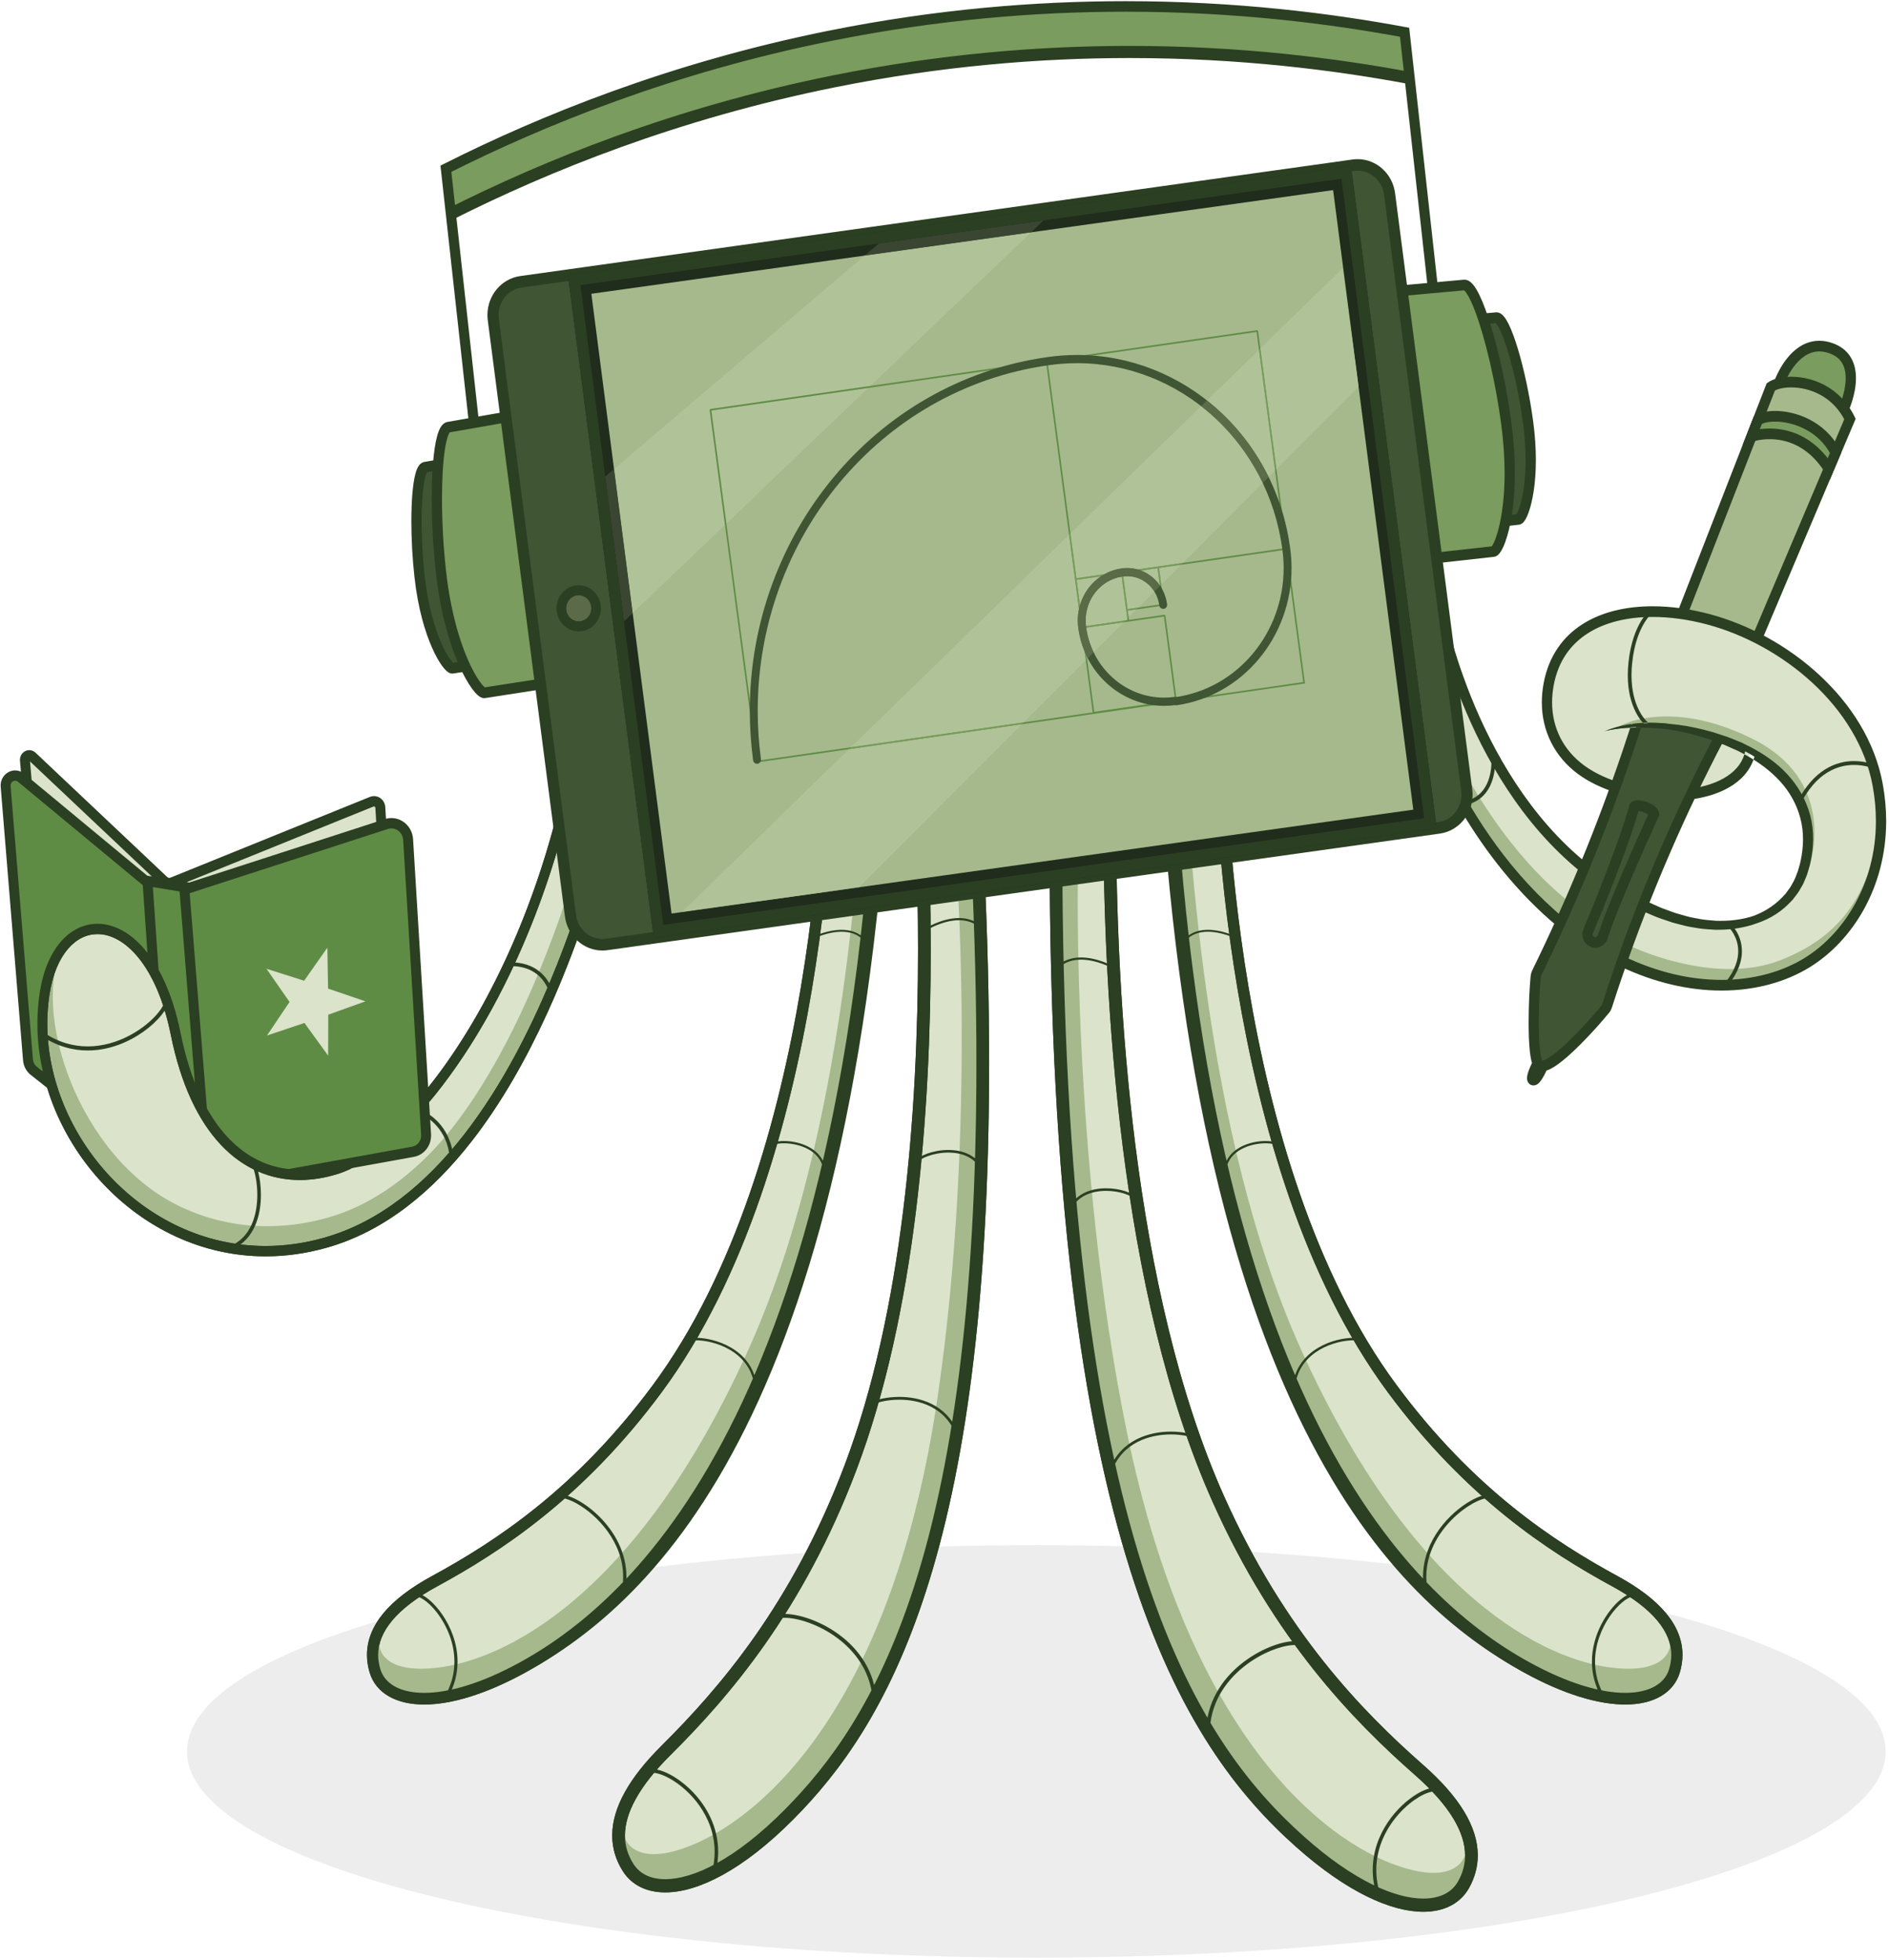 <svg width="319" height="331" viewBox="0 0 319 331" xmlns="http://www.w3.org/2000/svg" xmlns:sketch="http://www.bohemiancoding.com/sketch/ns"><title>Imported Layers</title><desc>Created with Sketch.</desc><g sketch:type="MSLayerGroup" fill="none"><path d="M290.379 124.519c-6.276 12.349-12.327 25.682-17.317 40.289-.569 1.663-1.117 3.32-1.647 4.97-.072.223-.157.439-.301.62-1.479 1.857-9.176 10.673-11.159 9.529-1.314-.757-.982-11.191-.624-14.83.028-.288.077-.576.204-.834.703-1.436 1.399-2.887 2.088-4.352 5.934-12.617 10.771-25.12 14.704-37.346 0 0 7.692-.329 14.053 1.954" fill="#405533" sketch:type="MSShapeGroup"/><path d="M300.411 64.757s2.73-8.04 8.748-5.966c6.005 2.068 2.209 10.236 2.209 10.236" fill="#7A9C5E" sketch:type="MSShapeGroup"/><path d="M301.227 65.057l.004-.009c.046-.135.595-1.641 1.63-3.047.516-.704 1.149-1.38 1.877-1.864.73-.486 1.54-.787 2.487-.789.506.001 1.055.087 1.662.296 1.162.407 1.805 1.007 2.221 1.717.411.711.579 1.586.579 2.509.002 1.164-.271 2.377-.55 3.282-.14.454-.279.831-.383 1.091l-.123.299-.032.073-.009.019 1.56.783c.012-.027.323-.698.636-1.717.312-1.019.631-2.384.632-3.83 0-1.14-.202-2.35-.824-3.434-.618-1.086-1.67-1.994-3.162-2.502-.768-.266-1.508-.388-2.207-.388-1.359-.001-2.546.467-3.514 1.136-1.455 1.009-2.458 2.445-3.123 3.624-.662 1.18-.98 2.114-.993 2.15l1.633.6h-.001" fill="#2B3F22" sketch:type="MSShapeGroup"/><path d="M284.135 103.575l14.903-38.232c2.032-1.501 9.917-1.589 13.369 5.414l-15.672 37.005" fill="#A5B98C" sketch:type="MSShapeGroup"/><path d="M276.101 163.323s-2.499-.151-1.62-2.568c.879-2.417 3.176-8.435 3.176-8.435s-.37 1.192 4.115 2.376c4.486 1.185 10.541 2.661 16.898-.411 6.357-3.072 6.884-10.341 6.559-12.643-.325-2.302 12.19-7.358 12.19-7.358-.001 0 2.363 12.231-6.148 22.872-8.51 10.641-23.153 10.519-35.169 6.168M276.247 122.538l-3.18 9.63s-.262.968-2.379-.096c-2.117-1.065-9.109-4.974-9.43-12.736-.321-7.762 4.043-14.022 13.801-15.766 9.759-1.747 22.624 3.467 27.855 7.999 5.231 4.533 13.807 12.451 14.399 22.372.592 9.921-12.035 9.281-12.035 9.281 0 .001.411-6.557-4.716-12.573-4.705-5.522-17.869-9.501-24.316-8.111M244.272 109.819l.052 15.533s-.663 6.513.677 7.803c1.339 1.29 5.628 8.611 8.28 11.849 2.652 3.238 8.826 11.748 10.484 10.253 1.656-1.496 3.985-8.48 3.14-9.198-.843-.717-12.458-11.581-16.843-22.491l-6.289-17.998.499 4.249" fill="#DBE3CB" sketch:type="MSShapeGroup"/><path d="M244.321 124.492c0 .001 7.416 17.303 20.726 27.877 0 0-1.307 3.859-2.778 2.689-1.472-1.171-13.942-14.379-18.051-24.678l.106-5.028-.003-.86M273.42 122.663s8.324-4.887 22.391 2.036c14.066 6.923 10.232 20.007 9.799 21.477-.227.769 1.148-6.349-3.179-12.921-3.952-6.001-13.665-11.684-29.01-10.591M274.907 159.575s14.36 7.131 25.902 2.526c10.778-4.3 13.74-11.225 16.193-18.759.942 1.3-4.888 24.576-25.364 22.748-.001 0-20.176-.263-16.731-6.515" fill="#A5B98C" sketch:type="MSShapeGroup"/><path d="M285.627 134.017l4.752-9.497s5.049 1.942 5.2 2.456c.153.515-2.243 5.363-6.386 6.274-4.144.911-3.566.767-3.566.767" fill="#DBE3CB" sketch:type="MSShapeGroup"/><path d="M264.241 155.164c-8.978-7.428-15.251-17.034-19.344-25.349-2.047-4.156-3.55-7.989-4.575-11.054-1.026-3.059-1.577-5.382-1.713-6.408l-1.714.251c.171 1.248.741 3.601 1.792 6.748 3.155 9.414 10.619 25.743 24.476 37.221l1.078-1.41M273.072 132.022c-2.108-.694-4.034-1.635-5.581-2.777-3.485-2.584-5.38-6.305-5.387-10.642 0-.936.089-1.901.275-2.888.767-4.061 2.817-6.871 5.739-8.755 2.922-1.876 6.755-2.777 10.969-2.776 2.924-.001 6.027.432 9.118 1.25 6.359 1.681 12.78 5.17 17.891 9.904 5.115 4.735 8.911 10.698 10.132 17.316.383 2.071.561 4.076.561 6.005.003 10.643-5.433 19.018-11.99 23.086-3.811 2.365-8.663 3.732-14.081 3.732-5.113 0-10.727-1.216-16.44-3.946l-.723 1.637c5.927 2.832 11.787 4.111 17.163 4.111 5.697-.001 10.854-1.434 14.969-3.986 7.076-4.393 12.831-13.335 12.833-24.633 0-2.044-.189-4.164-.592-6.346-1.316-7.106-5.351-13.385-10.681-18.32-5.335-4.936-11.975-8.546-18.615-10.305-3.219-.851-6.457-1.306-9.545-1.306-4.445.001-8.588.938-11.878 3.044-3.291 2.099-5.692 5.42-6.529 9.943-.205 1.097-.306 2.178-.306 3.233-.008 4.903 2.213 9.241 6.118 12.112 1.733 1.278 3.814 2.284 6.061 3.026l.523-1.717h-.001M294.732 126.793c-.359 1.782-1.399 3.165-3.011 4.25-1.606 1.079-3.775 1.807-6.203 2.151l.235 1.784c2.609-.373 5.004-1.15 6.905-2.42 1.899-1.264 3.312-3.078 3.769-5.4l-1.696-.364v-.001M278.088 152.217l.823.369c.535.216 1.328.645 2.322.988l1.647.6c.61.194 1.286.363 1.999.568.714.215 1.496.306 2.308.479.817.134 1.685.201 2.588.273 1.806.067 3.774-.079 5.759-.64 1.977-.562 3.96-1.6 5.563-3.207l.599-.609.523-.688c.379-.439.635-.972.939-1.476.283-.507.489-1.101.712-1.614.169-.6.404-1.216.52-1.809.552-2.366.676-4.973.054-7.401-.608-2.433-1.87-4.671-3.521-6.487-1.647-1.827-3.638-3.247-5.669-4.389l-1.535-.814-1.561-.682c-1.008-.468-2.084-.793-3.084-1.172-2.032-.646-3.995-1.157-5.836-1.464-1.84-.293-3.545-.465-5.061-.475-1.515-.012-2.838.067-3.918.213-2.164.285-3.345.735-3.345.735s1.171-.478 3.335-.812c1.08-.171 2.405-.28 3.928-.302 1.524-.025 3.242.11 5.102.363 1.86.268 3.844.734 5.922 1.345 1.02.36 2.071.65 3.13 1.11l1.597.656 1.579.792c2.093 1.118 4.17 2.525 5.925 4.389 1.755 1.849 3.147 4.182 3.848 6.76.714 2.588.652 5.324.102 7.914-.121.66-.332 1.234-.492 1.853-.252.647-.452 1.249-.756 1.832-.32.564-.596 1.156-1.001 1.652l-.563.772-.644.688c-1.732 1.813-3.888 2.998-6.019 3.656-2.14.658-4.251.859-6.179.831-.959-.053-1.886-.105-2.753-.228-.86-.161-1.694-.244-2.446-.45-.756-.197-1.467-.361-2.117-.551l-1.776-.602c-1.083-.354-1.826-.74-2.383-.952l-.831-.35.666-1.664M277.756 153.049l.844.314c.555.188 1.351.542 2.395.853l1.72.526c.632.165 1.327.302 2.061.471.732.179 1.534.232 2.363.363.834.091 1.715.131 2.628.163 1.829-.01 3.803-.242 5.773-.865 1.963-.628 3.894-1.737 5.439-3.353l.575-.614.497-.688c.362-.44.599-.97.886-1.468.263-.497.456-1.099.653-1.58.155-.599.389-1.233.49-1.808.5-2.309.585-4.865-.054-7.197-.607-2.348-1.837-4.502-3.452-6.256-1.617-1.756-3.546-3.165-5.545-4.287l-1.509-.803-1.536-.681-.74-.331-.78-.293-1.531-.572c-1.992-.648-3.932-1.192-5.748-1.53-1.819-.317-3.504-.538-5.008-.595-1.503-.057-2.821-.017-3.899.096-1.078.12-1.925.247-2.495.375-.57.128-.868.225-.868.225s1.15-.541 3.318-.947c1.081-.204 2.412-.352 3.946-.419 1.535-.071 3.273.012 5.156.243 1.884.235 3.891.668 6.01 1.278l1.555.507.791.26.816.321 1.622.656 1.605.803c2.126 1.139 4.264 2.556 6.048 4.49 1.791 1.912 3.214 4.329 3.916 6.993.697 2.682.595 5.47-.006 8.117-.136.678-.348 1.236-.521 1.855-.133.374-.261.638-.392.961-.137.305-.24.625-.422.905-.339.569-.633 1.163-1.054 1.66l-.589.77-.668.683c-1.791 1.804-3.999 2.918-6.143 3.51-2.155.598-4.26.711-6.165.607-.95-.093-1.862-.173-2.712-.339-.844-.204-1.657-.324-2.391-.567-.736-.232-1.427-.428-2.055-.647l-1.704-.675c-1.032-.387-1.772-.847-2.31-1.088l-.808-.404M241.856 101.835c.008.045 1.244 7.308 4.992 16.609 3.751 9.299 10.013 20.655 20.138 28.83l1.062-1.423c-9.784-7.891-15.927-18.977-19.604-28.103-1.839-4.562-3.062-8.63-3.824-11.552-.382-1.461-.647-2.635-.817-3.441l-.186-.923-.044-.236-.013-.075-1.705.314v-.001M284.938 103.913l14.902-38.231-.802-.339.501.734c.191-.144.581-.326 1.094-.45.513-.126 1.148-.205 1.849-.205 1.478-.002 3.246.347 4.89 1.236 1.647.892 3.176 2.308 4.264 4.51l.771-.411-.792-.362-15.673 37.005 1.585.726 15.838-37.397-.188-.382c-1.252-2.545-3.078-4.247-5.007-5.287-1.931-1.041-3.956-1.438-5.688-1.439-.824 0-1.584.09-2.248.253-.665.166-1.233.395-1.698.735l-.206.152-14.998 38.475 1.605.677v-.001" fill="#2B3F22" sketch:type="MSShapeGroup"/><path d="M309.996 76.448c-3.241-6.354-11.122-6.972-13.154-5.471l-1.06 2.719s7.803-2.712 13.061 5.476l1.153-2.724" fill="#7A9C5E" sketch:type="MSShapeGroup"/><path d="M309.996 76.448l.765-.422c-1.253-2.459-3.157-4.128-5.155-5.165-2.001-1.039-4.096-1.466-5.846-1.468-.699 0-1.343.068-1.917.204-.573.137-1.077.334-1.504.646l-.206.152-1.862 4.775 1.784-.621-.098-.306.096.307.003-.001-.098-.306.096.307c.015-.005 1.151-.386 2.789-.385 1.279 0 2.856.228 4.477 1.021 1.621.795 3.3 2.149 4.803 4.486l.876 1.365 1.959-4.625-.197-.385-.765.422-.792-.362-1.154 2.724.793.362.72-.5c-1.661-2.589-3.606-4.188-5.506-5.115-1.899-.929-3.74-1.192-5.214-1.192-1.954.002-3.276.457-3.336.478l.275.855.802.339 1.06-2.719-.802-.339.502.734c.152-.116.463-.261.883-.358.42-.1.945-.16 1.533-.159 1.477-.002 3.341.375 5.072 1.278 1.734.904 3.334 2.313 4.399 4.397l.764-.422-.792-.362.792.362M275.505 122.279c-3.923 12.191-8.746 24.657-14.661 37.237-.687 1.461-1.382 2.907-2.082 4.339-.203.418-.26.82-.294 1.151-.167 1.698-.324 4.761-.325 7.709.001 1.772.057 3.493.209 4.867.078.689.176 1.288.322 1.795.075.255.16.488.281.71.124.22.284.451.579.627.273.157.57.215.839.215.53-.006 1.001-.186 1.497-.436.859-.443 1.789-1.152 2.767-2 2.921-2.542 6.19-6.33 7.142-7.521.254-.321.371-.651.456-.91.528-1.643 1.075-3.295 1.641-4.952 4.975-14.56 10.861-27.931 17.262-40.16l-1.521-.861c-6.442 12.306-12.365 25.762-17.372 40.418-.571 1.668-1.121 3.331-1.653 4.985-.059.187-.112.29-.147.331-.664.835-2.729 3.239-4.896 5.392-1.083 1.078-2.198 2.097-3.161 2.825-.48.363-.922.653-1.285.837-.359.189-.643.256-.731.25l-.031-.003-.027.122.058-.109-.031-.014-.027.122.058-.109-.176.33.272-.254-.097-.076-.176.33.272-.254-.039.037.043-.031-.004-.005-.039.037.043-.031c-.023-.021-.141-.289-.221-.681-.129-.592-.229-1.47-.29-2.481-.061-1.013-.088-2.165-.088-3.344 0-2.877.157-5.921.316-7.525.022-.245.064-.42.114-.518.705-1.44 1.403-2.895 2.094-4.364 5.951-12.655 10.803-25.195 14.748-37.457l-1.642-.572M275.991 136.226l.707.519-.386-.283.14.488c.014-.006.128-.037.246-.205l-.386-.283.14.488-.01-.034.007.035.003-.001-.01-.034.007.035.107-.007c.282-.007.89.136 1.338.356.226.107.419.232.52.325l.082.088.068-.047-.075.033.007.015.068-.047-.075.033.26-.112-.277.043.018.069.26-.112-.277.043.857-.131-.78-.391c-.002.005-1.656 3.585-3.572 7.974-1.918 4.394-4.091 9.576-5.153 12.86-.062.195-.233.31-.416.312l-.161-.031.003.001c-.182-.07-.288-.247-.29-.431l.036-.177.002-.004c.785-1.878 2.298-5.55 3.837-9.555 1.538-4.008 3.1-8.339 3.991-11.582l-.833-.247.707.519-.707-.519-.833-.247c-.856 3.122-2.406 7.43-3.933 11.408-1.529 3.979-3.037 7.638-3.817 9.506l.002-.004c-.124.293-.183.603-.183.902-.001.914.538 1.773 1.41 2.116l.003.001c.249.097.509.145.766.145.905.002 1.751-.594 2.057-1.54 1.013-3.141 3.182-8.323 5.088-12.689.954-2.185 1.843-4.171 2.494-5.609l.775-1.705.287-.624.114-.249-.038-.272c-.037-.257-.134-.476-.248-.653-.202-.311-.452-.524-.718-.709-.4-.273-.853-.475-1.31-.623-.46-.146-.913-.238-1.351-.24-.195.001-.388.017-.601.082-.207.066-.469.189-.672.484l-.085.125-.04.147.833.247M258.918 179.091c-.006.012-.249.477-.499 1.056-.126.29-.252.608-.355.927-.1.323-.186.626-.191 1.002.003.165.016.359.121.594.097.234.355.495.637.578l.005.002c.11.036.221.05.324.05.354-.005.587-.152.757-.277.294-.232.478-.491.664-.768.27-.415.501-.873.674-1.24.172-.365.282-.635.286-.645l-1.594-.704-.038.089c-.089.21-.332.758-.594 1.214-.128.226-.267.431-.358.534l-.053.057-.012.011.269.384v-.457c-.197.005-.267.075-.267.075l.267.383v-.457.657l.186-.627-.186-.03v.657l.186-.627.005.002-.2.662.603-.301c-.047-.128-.228-.314-.403-.361l-.2.662.603-.301-.37.184h.42l-.05-.184-.37.184h.42s.025-.205.103-.432c.111-.349.298-.785.454-1.122l.2-.415.059-.118.02-.038-1.522-.859M271.272 123.391s4.045-2.019 10.83-1.123l-.238.904s-5.796-.813-10.592.219M278.906 102.765c-.061.037-3.212 2.267-3.909 9.201-.075.73-.108 1.418-.108 2.065-.004 5.479 2.423 7.991 3.025 8.512l.403-.499c-.495-.437-2.798-2.743-2.801-8.013 0-.624.032-1.288.104-1.997.342-3.372 1.268-5.56 2.098-6.904.414-.671.806-1.132 1.09-1.423l.334-.312.088-.07.02-.015.003-.003-.347-.542v-.001M316.769 129.24c-.025-.011-1.527-.715-3.66-.716-1.431-.001-3.148.32-4.87 1.389-1.722 1.068-3.438 2.881-4.88 5.824l.558.297c1.401-2.855 3.033-4.561 4.643-5.56 1.61-1 3.205-1.297 4.548-1.297.999 0 1.856.166 2.46.332.302.083.541.166.702.227l.183.073.057.026.258-.594M291.812 156.456l.014.014c.175.163 1.718 1.718 1.712 4.177-.002 1.427-.506 3.188-2.142 5.234l.482.417c1.71-2.134 2.288-4.058 2.286-5.652-.007-2.94-1.916-4.657-1.942-4.684l-.411.493M251.836 127.655l.005.054c.011.115.032.402.032.802.001.948-.127 2.525-.8 3.915-.678 1.39-1.854 2.599-4.072 2.935l.089.646c2.415-.351 3.81-1.75 4.544-3.288.739-1.536.865-3.202.866-4.207 0-.565-.041-.923-.042-.933l-.622.078" fill="#2B3F22" sketch:type="MSShapeGroup"/><path d="M175.011 260.945c-5.555 0-11.034.077-16.425.226-.704 2.634-1.442 5.137-2.208 7.513-6.306 19.568-14.621 30.724-22.416 38.565-4.277 4.306-8.294 7.373-11.931 9.376-3.638 2-6.898 2.948-9.685 2.951-1.561 0-2.976-.302-4.196-.907-1.218-.601-2.229-1.509-2.958-2.655-1.182-1.844-1.807-3.891-1.805-6.045 0-2.345.723-4.783 2.115-7.299 1.393-2.517 3.457-5.128 6.209-7.863 7.555-7.513 16.527-17.623 24.306-32.56-8.865.606-17.393 1.416-25.472 2.405-7.722 8.923-15.358 14.225-21.672 17.709-6.966 3.844-12.773 5.481-17.231 5.486-2.402-.001-4.423-.478-6.004-1.398-1.58-.913-2.705-2.301-3.207-3.974-.305-1.001-.461-2.008-.461-3.009-.003-1.958.605-3.868 1.772-5.672-20.108 5.994-32.16 13.645-32.16 21.979 0 19.235 64.214 34.828 143.428 34.828 79.213 0 143.428-15.593 143.428-34.828 0-16.187-45.481-29.796-107.103-33.702 9.336 17.281 20.142 28.184 29.01 35.992 3.041 2.678 5.323 5.265 6.866 7.797 1.54 2.531 2.344 5.031 2.344 7.466.002 1.918-.506 3.774-1.468 5.495-.716 1.29-1.782 2.321-3.101 3.002-1.321.685-2.883 1.029-4.633 1.029-2.746-.003-5.961-.839-9.571-2.619-3.611-1.781-7.616-4.512-11.922-8.351-9.531-8.487-19.997-21.351-27.995-46.72-.413-1.312-.822-2.659-1.223-4.039-4.813-.119-9.691-.179-14.632-.179" fill="#EDEDED" sketch:type="MSShapeGroup"/><path d="M5.483 132.929s-.889-.108-1.085-2.361c-.093-1.07-.051-1.937.018-2.551.053-.466.587-.673.922-.358l22.376 21.125 1.372.239 33.866-13.71c.585-.237 1.222.186 1.261.837l.096 1.564s.639 1.543-1.831 2.344c-2.469.801-28.911 9.372-28.911 9.372-.001 0-1.083.727-4.374.579-3.291-.148-4.743-1.363-6.01-2.412l-17.7-14.668M106.247 122.721c-.432 2.839-12.967 76.341-51.317 87.148-27.713 7.81-51.051-18.032-47.402-42.048 2.41-15.866 17.705-15.217 22.139 6.772 4.046 20.06 15.321 26.524 27.149 22.814 13.475-4.226 36.261-34.751 41.759-79.441" fill="#DBE3CB" sketch:type="MSShapeGroup"/><path d="M106.247 122.721c-.432 2.839-12.752 77.209-51.317 87.148-30.567 7.878-57.578-23.465-44.219-50.041-5.674 10.554 2.348 35.722 19.772 43.959 4.097 1.937 12.919 5.182 24.799 1.865 9.999-2.79 17.132-10.34 20.135-13.979 16.86-20.432 26.558-58.499 28.39-73.385" fill="#A5B98C" sketch:type="MSShapeGroup"/><path d="M27.941 168.757c-.08.56-.498 1.379-1.203 2.246-2.115 2.62-6.745 5.716-11.921 5.708-2.407-.001-4.937-.658-7.426-2.335l-.36.579c2.595 1.749 5.263 2.446 7.786 2.445 3.622-.001 6.942-1.423 9.414-3.182 1.238-.88 2.264-1.845 3.014-2.772.749-.929 1.23-1.808 1.351-2.582l-.655-.107v-.001M105.419 122.585c-.205 1.36-3.443 20.414-11.386 40.388-3.969 9.989-9.116 20.21-15.618 28.57-6.505 8.363-14.343 14.847-23.704 17.484-3.371.95-6.67 1.39-9.859 1.39-10.347 0-19.559-4.64-26.197-11.671-6.638-7.03-10.67-16.439-10.667-25.894 0-1.633.12-3.269.368-4.895.523-3.45 1.673-6.027 3.118-7.711 1.452-1.685 3.167-2.496 4.99-2.501 2.217-.001 4.687 1.239 6.942 4.02 2.25 2.775 4.246 7.073 5.441 13.006 1.689 8.368 4.629 14.479 8.422 18.526 3.788 4.047 8.445 5.982 13.355 5.976 2.112 0 4.27-.353 6.435-1.032 3.57-1.125 7.596-3.905 11.777-8.12 6.267-6.325 12.861-15.905 18.421-28.123 5.559-12.217 10.076-27.07 12.15-43.923l-1.663-.222c-2.732 22.219-9.766 40.913-17.772 54.552-4.002 6.819-8.247 12.372-12.303 16.464-4.052 4.094-7.926 6.715-11.094 7.702-2.024.635-4.019.958-5.951.958-4.491-.007-8.647-1.721-12.154-5.451-3.503-3.732-6.34-9.524-7.981-17.665-1.241-6.147-3.32-10.707-5.8-13.772-2.474-3.06-5.387-4.638-8.224-4.64-2.324-.005-4.533 1.082-6.241 3.083-1.713 2.002-2.959 4.898-3.522 8.599-.262 1.718-.388 3.446-.388 5.168.003 9.974 4.23 19.784 11.146 27.116 6.917 7.33 16.556 12.195 27.395 12.195 3.337 0 6.786-.461 10.297-1.451 9.814-2.767 17.924-9.525 24.569-18.071 9.969-12.826 16.702-29.717 21.013-43.681 4.306-13.968 6.175-24.989 6.344-26.102l-1.656-.272M42.418 196.639l.007-.016-.009.015.002.001.007-.016-.009.015c.016-.002.156.167.273.449.375.852.764 2.667.763 4.686 0 1.67-.262 3.487-.977 5.058-.718 1.572-1.872 2.9-3.701 3.654l.225.59c1.981-.814 3.262-2.286 4.027-3.974.767-1.688 1.035-3.591 1.035-5.329 0-1.426-.181-2.74-.427-3.743-.124-.501-.263-.925-.411-1.252-.074-.163-.15-.304-.233-.422-.085-.117-.173-.217-.306-.287l-.266.57v-.001M85.96 163.184l.134-.011.395-.013c.701 0 1.992.11 3.249.759 1.256.652 2.486 1.82 3.133 4.016l.583-.184c-.688-2.359-2.064-3.691-3.445-4.399-1.382-.711-2.76-.824-3.52-.824-.368 0-.592.026-.601.028l.072.629v-.001M71.686 188.474l.035.017c.195.1 1.152.63 2.106 1.746.955 1.116 1.911 2.809 2.128 5.278l.607-.058c-.244-2.788-1.395-4.688-2.485-5.874-1.09-1.188-2.115-1.675-2.139-1.687l-.252.577" fill="#2B3F22" sketch:type="MSShapeGroup"/><path d="M.93 132.481l3.814 46.67c.051.625.355 1.201.836 1.58l2.753 2.179s-.121-.425-.352-1.412c-.232-.988-3.237-14.666 3.456-22.456 0 .001 6.823-5.745 12.945 2.588 0 0 3.999 4.831 5.576 14.309 1.577 9.479 6.636 16.22 11.072 19.481 4.436 3.26 8.487 3.09 10.112 2.973 1.626-.118 2.123-.532 6.105-1.129 2.784-.418 8.947-1.811 12.399-2.609 1.422-.329 2.397-1.685 2.305-3.197l-3.054-50.134c-.102-1.67-1.68-2.799-3.215-2.302l-32.111 10.41c-.001 0-1.748 1.184-4.374.579-2.627-.605-3.607-.887-3.607-.887l-22.233-18.009c-1.036-.839-2.536.007-2.424 1.368" fill="#5F8C45" sketch:type="MSShapeGroup"/><path d="M9.192 182.496l-2.982-2.359c-.371-.294-.607-.738-.646-1.223l-3.774-46.186-.004-.079c.003-.244.089-.423.235-.571.147-.145.355-.233.55-.231.162.002.312.047.475.18l21.127 17.508 7.909 1.29 33.428-10.835c.202-.066.401-.096.594-.096.502-.001.981.204 1.343.55.362.347.599.822.635 1.388l3.035 49.813v-.003l.004.125c.001.919-.637 1.72-1.521 1.88l-20.976 3.799.289 1.718 20.975-3.799c1.691-.308 2.91-1.833 2.911-3.598l-.007-.23v-.003l-3.035-49.813c-.062-1.027-.512-1.93-1.174-2.561-.662-.634-1.54-1.01-2.479-1.011-.362 0-.73.058-1.093.175l-33.055 10.715-7.086-1.157-20.778-17.219c-.455-.379-1.001-.562-1.521-.561-.642.002-1.246.261-1.702.709-.456.444-.762 1.102-.76 1.838l.01.228 3.774 46.185c.079.975.552 1.871 1.302 2.463l2.982 2.359 1.016-1.389h-.001M24.093 149.182l1.019 14.899 1.673-.124-1.019-14.899M30.303 150.255l2.98 37.265 1.671-.144-2.98-37.266M5.37 132.064l-.327-3.76-.001-.005-.101.01h.102l-.001-.01-.101.01h.102-.116l.078.088.038-.088h-.116l.078.088-.061-.068v.092l.061-.024-.061-.068v.092-.111l-.075.086.075.026v-.111l-.075.086 22.291 21.045.012.011c.404.355.909.541 1.42.541.269 0 .539-.051.795-.154l.003-.001 33.69-13.64.083-.016.154.063.071.159.189 3.084 1.673-.11-.188-3.086c-.032-.534-.269-1.01-.614-1.335-.344-.327-.798-.52-1.284-.52-.23 0-.466.045-.692.136l-33.69 13.64.002-.001-.191.037c-.121 0-.241-.044-.337-.129l-.542.666.563-.646-22.281-21.036c-.297-.284-.689-.43-1.052-.426-.412.001-.793.163-1.086.448-.293.281-.494.714-.492 1.184l.008.159v-.005l.327 3.759 1.67-.156-.001-.001M72.605 185.964c11.414-13.677 23.063-37.532 26.801-67.888l-1.663-.222c-3.688 30.01-15.237 53.598-26.404 66.965l1.266 1.144M105.419 122.585c-.205 1.36-3.443 20.414-11.386 40.388-3.969 9.989-9.116 20.21-15.618 28.57-6.505 8.363-14.343 14.847-23.704 17.484-3.371.95-6.67 1.39-9.859 1.39-10.347 0-19.559-4.64-26.197-11.671-6.638-7.03-10.67-16.439-10.667-25.894 0-1.633.12-3.269.368-4.895.523-3.45 1.673-6.027 3.118-7.711 1.452-1.685 3.167-2.496 4.99-2.501 2.217-.001 4.687 1.239 6.942 4.02 2.25 2.775 4.246 7.073 5.441 13.006 1.689 8.368 4.629 14.479 8.422 18.526 3.788 4.047 8.445 5.982 13.355 5.976 2.112 0 4.27-.353 6.435-1.032.682-.214 1.38-.488 2.092-.823l-.69-1.59c-.652.306-1.282.553-1.886.742-2.025.635-4.02.958-5.952.958-4.491-.007-8.647-1.721-12.154-5.451-3.503-3.732-6.34-9.524-7.981-17.665-1.241-6.147-3.32-10.707-5.8-13.772-2.474-3.06-5.387-4.638-8.224-4.64-2.324-.005-4.533 1.082-6.241 3.083-1.713 2.002-2.959 4.898-3.522 8.599-.262 1.718-.388 3.446-.388 5.168.003 9.974 4.23 19.784 11.146 27.116 6.917 7.33 16.556 12.195 27.395 12.195 3.337 0 6.786-.461 10.297-1.451 9.814-2.767 17.924-9.525 24.569-18.071 9.969-12.826 16.702-29.717 21.013-43.681 4.306-13.968 6.175-24.989 6.344-26.102l-1.656-.272" fill="#2B3F22" sketch:type="MSShapeGroup"/><path d="M55.281 160.04l.119 6.911 6.314 2.152-6.282 2.254-.017 6.913-4.002-5.518-6.325 2.119 3.808-5.664-3.892-5.602 6.356 2.017 3.92-5.581" fill="#DBE3CB" sketch:type="MSShapeGroup"/><path d="M237.862 13.137c-22.339-4.154-56.634-7.52-97.03.601-26.717 5.371-48.584 14.253-64.866 22.449l-.664-7.691c16.283-8.196 38.149-17.078 64.865-22.449 40.397-8.12 74.692-4.755 97.032-.601l.663 7.691" fill="#7A9C5E" sketch:type="MSShapeGroup"/><path d="M254.255 87.953l2.162-.241c.77-.086 3.038-6.013 1.635-16.425-1.159-8.694-3.876-17.778-5.374-17.641l-2.195.199" fill="#405533" sketch:type="MSShapeGroup"/><path d="M254.347 88.848l2.162-.241c.233-.028.397-.121.52-.207.228-.169.362-.349.499-.556.232-.362.441-.821.65-1.413.617-1.768 1.186-4.713 1.188-8.751 0-1.931-.132-4.11-.456-6.518-.583-4.366-1.548-8.811-2.569-12.202-.512-1.697-1.033-3.127-1.551-4.183-.262-.53-.517-.966-.811-1.319-.147-.177-.306-.336-.506-.47-.197-.131-.456-.244-.761-.245l-.156.011.123.892-.075-.898-2.195.199.151 1.794 2.222-.202.019-.003-.089-.649v.656l.089-.007-.089-.649v.656-.429l-.133.407.133.022v-.429l-.133.407.054-.171-.093.154.039.016.054-.171-.093.154c.011-.001.176.155.352.442.318.502.714 1.37 1.112 2.472 1.205 3.313 2.492 8.743 3.191 13.991.313 2.329.44 4.424.44 6.27 0 3.134-.365 5.552-.788 7.158-.21.801-.438 1.402-.62 1.761-.09.179-.17.297-.201.332l-.009.009.362.406-.055-.531c-.24.037-.299.126-.307.125l.362.406-.055-.531-2.161.241.184 1.791" fill="#2B3F22" sketch:type="MSShapeGroup"/><path d="M236.978 49.062l10.283-.934c1.979-.18 5.568 11.821 7.1 23.306 1.853 13.755-1.144 21.587-2.161 21.7l-10.311 1.148" fill="#7A9C5E" sketch:type="MSShapeGroup"/><path d="M237.052 49.958l10.283-.934-.01-.122.007.123.004-.001-.011-.122.007.123-.028-.506v.507l.028-.001-.028-.506v.507-.279l-.087.267.087.013v-.279l-.087.267.018-.053-.024.05.006.003.018-.053-.024.05c.019-.002.243.183.482.551.431.642.965 1.78 1.502 3.239 1.625 4.386 3.367 11.691 4.308 18.757.416 3.091.584 5.871.584 8.323.001 4.163-.485 7.382-1.052 9.533-.282 1.074-.587 1.884-.841 2.385-.125.25-.24.423-.302.495l-.032.035.007.008-.006-.009-.001.001.007.008-.006-.009.298.412-.052-.5c-.166.022-.232.08-.246.089l.298.412-.052-.5-10.311 1.148.184 1.791 10.311-1.149c.246-.029.422-.127.56-.224.255-.188.417-.403.586-.658.287-.446.557-1.037.827-1.805.8-2.293 1.551-6.157 1.554-11.461 0-2.537-.174-5.402-.6-8.572-.768-5.752-2.042-11.613-3.384-16.074-.672-2.232-1.359-4.111-2.031-5.481-.339-.687-.669-1.247-1.033-1.685-.183-.219-.377-.41-.609-.566-.231-.153-.52-.277-.856-.278l-.12.005-10.282.934.151 1.795-.001-.001" fill="#2B3F22" sketch:type="MSShapeGroup"/><path d="M78.559 112.515l-2.15.332c-.766.118-4.394-5.026-5.551-15.471-.979-8.718-.543-18.22.94-18.48l2.173-.381" fill="#405533" sketch:type="MSShapeGroup"/><path d="M78.431 111.624l-2.15.332.127.891-.105-.894.077.66.001-.666-.078.005.077.66.001-.666v.486l.227-.437c-.007 0-.06-.044-.227-.048v.486l.227-.437-.018-.012c-.055-.039-.194-.168-.357-.37-.589-.715-1.519-2.305-2.382-4.698-.867-2.397-1.688-5.611-2.134-9.644-.352-3.129-.52-6.368-.519-9.224-.001-2.503.13-4.718.367-6.276.117-.776.265-1.391.407-1.754.068-.18.137-.293.159-.319l.005-.005-.14-.134.097.166.042-.032-.14-.134.097.166-.226-.388.072.446.154-.058-.226-.388.072.446 2.173-.381-.287-1.777-2.173.381c-.398.072-.678.317-.86.55-.32.42-.489.9-.651 1.495-.233.889-.396 2.034-.507 3.392-.111 1.357-.168 2.919-.168 4.604 0 2.929.17 6.228.53 9.432.582 5.251 1.779 9.207 2.955 11.88.59 1.338 1.172 2.352 1.689 3.065.26.358.5.64.746.862.123.111.248.208.397.293.149.081.327.164.597.169l.132-.008.017-.002.005-.001 2.15-.332-.254-1.781v-.001" fill="#2B3F22" sketch:type="MSShapeGroup"/><path d="M85.887 70.356l-10.179 1.784c-1.96.343-2.534 12.897-1.242 24.414 1.529 13.798 6.321 20.595 7.333 20.439l10.259-1.585" fill="#7A9C5E" sketch:type="MSShapeGroup"/><path d="M85.743 69.468l-10.179 1.784c-.435.079-.75.349-.967.625-.379.495-.599 1.102-.807 1.868-.3 1.145-.515 2.646-.662 4.429-.147 1.781-.22 3.838-.22 6.058 0 3.858.225 8.206.699 12.427.765 6.91 2.34 12.108 3.881 15.608.772 1.751 1.533 3.076 2.2 3.996.335.461.643.821.945 1.095.153.136.303.253.474.351.173.094.37.184.657.188l.114-.005.026-.003.023-.004 10.258-1.584-.254-1.781c-3.42.528-6.839 1.055-10.259 1.584l.127.891-.079-.898.007.079-.004-.079h-.003l.007.079-.004-.079.04.62v-.622l-.04.002.04.62v-.622.509l.147-.487-.147-.022v.509l.147-.487-.068.229.091-.22-.023-.009-.068.229.091-.22v-.001c-.032-.014-.211-.15-.421-.392-.378-.424-.897-1.163-1.459-2.192-1.692-3.092-3.809-8.796-4.727-17.089-.465-4.145-.687-8.434-.686-12.219-.001-3.317.171-6.253.488-8.336.156-1.039.355-1.867.555-2.38.097-.256.198-.428.254-.497l.029-.034.004-.004-.085-.106.058.123.027-.017-.085-.106.058.123-.143-.3.054.33.09-.029-.143-.3.054.33 10.178-1.784-.287-1.776" fill="#2B3F22" sketch:type="MSShapeGroup"/><path d="M153.125 107.095s11.079 86.371-9.511 140.776c-8.939 23.617-21.287 37.928-31.161 47.743-7.88 7.833-9.786 14.431-6.369 19.785 3.477 5.447 13.966 4.307 27.132-8.95 19.254-19.388 41.555-58.807 29.175-200.446l-9.267 1.092" fill="#DBE3CB" sketch:type="MSShapeGroup"/><path d="M152.063 107.242l.127 1.043c.566 4.821 2.84 25.824 2.84 51.948.005 27.739-2.579 61.264-12.413 87.23-8.873 23.431-21.087 37.582-30.905 47.345-2.752 2.735-4.816 5.346-6.209 7.863-1.392 2.515-2.115 4.954-2.115 7.299-.003 2.154.622 4.201 1.805 6.045.729 1.146 1.74 2.054 2.958 2.655 1.219.604 2.634.907 4.196.907 2.787-.003 6.047-.95 9.685-2.951 3.636-2.003 7.654-5.07 11.931-9.376 7.795-7.841 16.111-18.997 22.416-38.565 6.311-19.571 10.653-47.556 10.653-89.214 0-20.869-1.09-45.171-3.571-73.569l-2.135.202c2.476 28.342 3.563 52.579 3.563 73.367.001 41.5-4.331 69.253-10.541 88.505-6.218 19.255-14.273 30.01-21.875 37.672-4.16 4.188-8.028 7.128-11.443 9.008-3.413 1.882-6.37 2.694-8.682 2.692-1.297 0-2.387-.251-3.274-.689-.886-.441-1.575-1.064-2.094-1.875-.972-1.529-1.444-3.101-1.446-4.813-.001-1.86.574-3.916 1.829-6.187 1.253-2.268 3.186-4.734 5.832-7.364 9.931-9.867 22.414-24.339 31.417-48.14 10.001-26.444 12.558-60.16 12.563-88.047 0-30.007-2.982-53.253-2.985-53.285l-2.125.295h-.001" fill="#2B3F22" sketch:type="MSShapeGroup"/><path d="M161.369 144.028s3.747 45.331-2.982 91.592c-7.612 52.33-29.477 70.837-41.106 75.79-10.566 4.501-11.849-1.301-11.849-1.301s-1.475 11.526 12.977 7.019c14.451-4.508 32.323-30.498 37.092-49.233 4.769-18.736 10.997-48.847 10.431-82.642-.566-33.795-1.726-48.621-1.726-48.621l-2.836 7.397" fill="#A5B98C" sketch:type="MSShapeGroup"/><path d="M152.063 107.242l.127 1.043c.566 4.821 2.84 25.824 2.84 51.948.005 27.739-2.579 61.264-12.413 87.23-8.873 23.431-21.087 37.582-30.905 47.345-2.752 2.735-4.816 5.346-6.209 7.863-1.392 2.515-2.115 4.954-2.115 7.299-.003 2.154.622 4.201 1.805 6.045.729 1.146 1.74 2.054 2.958 2.655 1.219.604 2.634.907 4.196.907 2.787-.003 6.047-.95 9.685-2.951 3.636-2.003 7.654-5.07 11.931-9.376 7.795-7.841 16.111-18.997 22.416-38.565 6.311-19.571 10.653-47.556 10.653-89.214 0-20.869-1.09-45.171-3.571-73.569l-2.135.202c2.476 28.342 3.563 52.579 3.563 73.367.001 41.5-4.331 69.253-10.541 88.505-6.218 19.255-14.273 30.01-21.875 37.672-4.16 4.188-8.028 7.128-11.443 9.008-3.413 1.882-6.37 2.694-8.682 2.692-1.297 0-2.387-.251-3.274-.689-.886-.441-1.575-1.064-2.094-1.875-.972-1.529-1.444-3.101-1.446-4.813-.001-1.86.574-3.916 1.829-6.187 1.253-2.268 3.186-4.734 5.832-7.364 9.931-9.867 22.414-24.339 31.417-48.14 10.001-26.444 12.558-60.16 12.563-88.047 0-30.007-2.982-53.253-2.985-53.285l-2.125.295h-.001M156.186 157.255c0-.001.173-.114.485-.288.936-.523 3.095-1.567 5.276-1.565 1.224.001 2.446.322 3.492 1.234l.229-.283c-1.122-.979-2.44-1.321-3.722-1.321-3.049.005-5.936 1.904-5.95 1.909l.19.314M154.826 196.437c.195-.369.906-.854 1.877-1.201.97-.352 2.197-.595 3.442-.595 2.207.003 4.43.751 5.505 2.911l.376-.202c-1.181-2.362-3.597-3.151-5.881-3.148-1.297.001-2.565.25-3.581.62-1.017.376-1.785.844-2.102 1.395l.365.22M146.924 237.456c.317-.242.986-.524 1.852-.73.869-.209 1.942-.351 3.098-.351 1.7-.001 3.58.307 5.266 1.15 1.687.843 3.182 2.212 4.145 4.363l.414-.201c-1.008-2.255-2.595-3.711-4.361-4.591-1.767-.882-3.712-1.196-5.464-1.197-1.193 0-2.297.146-3.201.363-.905.219-1.604.499-2.017.807l.268.385M131.199 273.416c.298-.131.757-.211 1.324-.21 2.139-.005 5.753 1.092 8.857 3.402 3.111 2.312 5.718 5.803 6.012 10.618l.626-.041c-.306-5.052-3.059-8.724-6.274-11.107-3.222-2.387-6.898-3.519-9.221-3.523-.621.001-1.15.079-1.568.261l.243.602v-.001M109.938 299.407l.29-.022c.677-.003 1.7.315 2.821.936 1.684.929 3.603 2.525 5.088 4.643 1.487 2.118 2.543 4.751 2.544 7.777 0 1.111-.142 2.277-.46 3.493l.578.163c.331-1.268.48-2.491.48-3.657-.001-4.243-1.977-7.734-4.325-10.158-1.175-1.213-2.446-2.162-3.624-2.812-1.18-.648-2.26-1.005-3.101-1.008-.133 0-.26.009-.381.028l.092.615h-.001" fill="#2B3F22" sketch:type="MSShapeGroup"/><path d="M140.172 120.513s1.071 73.104-29.163 113.978c-13.125 17.742-26.954 26.732-37.629 32.541-8.519 4.634-11.684 9.742-10.046 15.149 1.667 5.5 10.824 7.201 25.098-.688 20.875-11.535 56.294-42.949 61.394-162.855l-9.653 1.874" fill="#DBE3CB" sketch:type="MSShapeGroup"/><path d="M139.226 120.526l.005.917c0 4.266-.233 22.938-3.983 45.269-3.743 22.332-11.025 48.314-24.99 67.178-13.025 17.604-26.702 26.492-37.317 32.27-3.608 1.965-6.319 4.028-8.163 6.237-1.841 2.203-2.81 4.598-2.807 7.071 0 1.002.156 2.009.461 3.009.502 1.673 1.627 3.061 3.207 3.974 1.582.919 3.602 1.397 6.004 1.398 4.458-.005 10.265-1.642 17.231-5.486 10.563-5.829 24.83-16.748 37.008-41.206 12.187-24.458 22.332-62.428 24.887-122.476l-1.889-.087c-2.545 59.858-12.659 97.548-24.676 121.658-12.025 24.11-25.906 34.666-36.217 40.373-6.772 3.745-12.333 5.26-16.343 5.256-2.163.001-3.865-.437-5.081-1.148-1.218-.715-1.965-1.668-2.328-2.85-.251-.826-.373-1.629-.373-2.417.004-1.934.726-3.83 2.345-5.781 1.618-1.945 4.138-3.896 7.611-5.783 10.735-5.839 24.716-14.93 37.939-32.813 14.269-19.303 21.571-45.542 25.353-68.039 3.777-22.498 4.01-41.267 4.011-45.607l-.005-.945-1.891.029v-.001" fill="#2B3F22" sketch:type="MSShapeGroup"/><path d="M146.634 118.519c-1.183 22.918-3.728 72.78-20.225 109.344-19.069 42.262-41.629 52.542-52.648 53.783-10.014 1.129-9.738-4.116-9.738-4.116s-3.957 9.395 9.35 9.249c13.307-.146 33.645-18.244 43.006-32.296 9.606-14.421 19.505-34.565 25.542-63.71 7.097-34.269 7.228-72.161 7.228-72.161l-2.514-.093" fill="#A5B98C" sketch:type="MSShapeGroup"/><path d="M139.226 120.526l.005.917c0 4.266-.233 22.938-3.983 45.269-3.743 22.332-11.025 48.314-24.99 67.178-13.025 17.604-26.702 26.492-37.317 32.27-3.608 1.965-6.319 4.028-8.163 6.237-1.841 2.203-2.81 4.598-2.807 7.071 0 1.002.156 2.009.461 3.009.502 1.673 1.627 3.061 3.207 3.974 1.582.919 3.602 1.397 6.004 1.398 4.458-.005 10.265-1.642 17.231-5.486 10.591-5.847 24.934-17.562 37.078-42.418 12.148-24.858 22.125-62.836 24.14-121.297l-1.89-.07c-2.006 58.262-11.951 95.957-23.936 120.475-11.991 24.52-25.995 35.883-36.28 41.573-6.772 3.745-12.333 5.26-16.343 5.256-2.163.001-3.865-.437-5.081-1.148-1.218-.715-1.965-1.668-2.328-2.85-.251-.826-.373-1.629-.373-2.417.004-1.934.726-3.83 2.345-5.781 1.618-1.945 4.138-3.896 7.611-5.783 10.735-5.839 24.716-14.93 37.939-32.813 14.269-19.303 21.571-45.542 25.353-68.039 3.777-22.498 4.01-41.267 4.011-45.607l-.005-.945-1.891.029v-.001M137.76 158.36l.359-.157c.695-.285 2.307-.856 3.995-.856 1.366.001 2.767.369 3.81 1.539l.23-.222c-1.12-1.258-2.624-1.644-4.04-1.644-2.339.002-4.475 1.039-4.486 1.043l.133.297M130.16 193.599c.287-.295 1.163-.532 2.231-.526 1.254 0 2.787.294 4.062.985 1.277.693 2.289 1.766 2.577 3.344l.366-.071c-.312-1.721-1.428-2.893-2.771-3.617-1.346-.727-2.925-1.027-4.234-1.028-1.12.007-2.033.204-2.487.631l.255.283v-.001M116.261 226.505c.255-.098.704-.163 1.262-.162 1.48-.002 3.748.436 5.735 1.603 1.989 1.171 3.694 3.049 4.132 5.967l.398-.065c-.457-3.063-2.271-5.059-4.333-6.267-2.065-1.211-4.382-1.656-5.933-1.658-.589.001-1.066.063-1.399.187l.138.394h-.001M94.483 252.983l.193-.011c.629-.004 1.64.324 2.763.958 1.687.948 3.646 2.567 5.172 4.682 1.526 2.116 2.621 4.72 2.621 7.658 0 .819-.085 1.664-.269 2.536l.541.124c.193-.911.282-1.799.282-2.66-.001-4.121-2.044-7.585-4.432-10.012-1.195-1.214-2.479-2.174-3.652-2.833-1.176-.658-2.231-1.024-3.026-1.027l-.257.015.064.572M70.357 269.606c.438.055 1.088.393 1.782.976 2.096 1.749 4.607 5.633 4.6 10.022 0 1.896-.462 3.891-1.621 5.878l.45.286c1.211-2.072 1.699-4.174 1.698-6.164-.001-3.072-1.155-5.869-2.572-7.94-.709-1.035-1.485-1.89-2.225-2.509-.742-.618-1.439-1.009-2.046-1.093l-.067.544" fill="#2B3F22" sketch:type="MSShapeGroup"/><path d="M205.927 120.513s-1.073 73.104 29.163 113.978c13.125 17.742 26.953 26.732 37.628 32.54 8.519 4.635 11.685 9.743 10.046 15.15-1.667 5.5-10.824 7.201-25.098-.688-20.875-11.535-56.294-42.949-61.394-162.855" fill="#DBE3CB" sketch:type="MSShapeGroup"/><path d="M204.981 120.496l-.005.947c0 4.342.233 23.108 4.01 45.607 3.782 22.498 11.085 48.736 25.354 68.04 13.224 17.882 27.204 26.974 37.939 32.812 3.472 1.886 5.993 3.838 7.61 5.783 1.619 1.951 2.342 3.848 2.345 5.781 0 .788-.123 1.591-.372 2.419-.363 1.18-1.11 2.133-2.328 2.849-1.217.709-2.919 1.148-5.082 1.146-4.01.005-9.572-1.51-16.343-5.255-10.311-5.707-24.193-16.263-36.217-40.373-12.017-24.109-22.132-61.799-24.676-121.658l-1.889.087c2.554 60.048 12.699 98.018 24.886 122.476 12.179 24.458 26.445 35.376 37.009 41.206 6.964 3.845 12.771 5.481 17.23 5.486 2.402-.001 4.424-.478 6.005-1.398 1.58-.913 2.705-2.301 3.207-3.974.303-1.001.46-2.008.46-3.009.004-2.473-.965-4.867-2.807-7.071-1.843-2.209-4.554-4.272-8.163-6.237-10.614-5.778-24.292-14.666-37.317-32.269-13.965-18.865-21.246-44.847-24.99-67.179-3.75-22.33-3.983-41.003-3.982-45.269l.003-.687.002-.228-1.89-.031v-.001" fill="#2B3F22" sketch:type="MSShapeGroup"/><path d="M199.464 118.519c1.183 22.918 3.728 72.78 20.226 109.344 19.068 42.262 41.628 52.542 52.648 53.784 10.013 1.128 9.737-4.117 9.737-4.117s3.958 9.394-9.349 9.249c-13.307-.146-33.646-18.244-43.006-32.296-9.606-14.421-19.506-34.564-25.542-63.71-7.097-34.269-7.228-72.16-7.228-72.16l2.514-.094" fill="#A5B98C" sketch:type="MSShapeGroup"/><path d="M204.981 120.496l-.005.947c0 4.342.233 23.108 4.01 45.607 3.782 22.498 11.085 48.736 25.354 68.04 13.224 17.882 27.204 26.974 37.939 32.812 3.472 1.886 5.993 3.838 7.61 5.783 1.619 1.951 2.342 3.848 2.345 5.781 0 .788-.123 1.591-.372 2.419-.363 1.18-1.11 2.133-2.328 2.849-1.217.709-2.919 1.148-5.082 1.146-4.01.005-9.572-1.51-16.343-5.255-10.284-5.689-24.288-17.053-36.279-41.573-11.986-24.518-21.93-62.213-23.936-120.475l-1.89.07c2.014 58.461 11.991 96.439 24.141 121.297 12.143 24.856 26.487 36.571 37.078 42.418 6.964 3.845 12.771 5.481 17.23 5.486 2.402-.001 4.424-.478 6.005-1.398 1.58-.913 2.705-2.301 3.207-3.974.303-1.001.46-2.008.46-3.009.004-2.473-.965-4.867-2.807-7.071-1.843-2.209-4.554-4.272-8.163-6.237-10.614-5.778-24.292-14.666-37.317-32.269-13.965-18.865-21.246-44.847-24.99-67.179-3.75-22.33-3.983-41.003-3.982-45.269l.003-.687.002-.228-1.89-.031v-.001M208.469 158.063c-.011-.004-2.147-1.041-4.485-1.043-1.417 0-2.922.386-4.04 1.643l.23.223c1.041-1.171 2.444-1.538 3.81-1.539 1.125 0 2.216.253 3.025.507.405.127.737.254.969.349l.359.157.133-.296-.001-.001M216.192 193.317c-.453-.427-1.367-.624-2.487-.631-1.309.001-2.889.301-4.234 1.028-1.343.725-2.459 1.896-2.77 3.617l.367.072c.286-1.579 1.298-2.651 2.575-3.344 1.275-.691 2.807-.985 4.062-.985 1.068-.006 1.944.231 2.232.526l.255-.282M229.973 226.111c-.333-.124-.809-.186-1.399-.187-1.551.002-3.868.447-5.933 1.658-2.064 1.208-3.876 3.204-4.332 6.267l.398.065c.438-2.918 2.143-4.796 4.131-5.967 1.986-1.168 4.255-1.605 5.735-1.603.559-.002 1.008.064 1.263.162l.136-.394M251.679 252.412l-.258-.015c-.794.003-1.849.369-3.026 1.027-1.76.99-3.771 2.652-5.352 4.843-1.581 2.189-2.732 4.913-2.732 8.003 0 .861.09 1.748.284 2.66l.54-.124c-.185-.871-.27-1.717-.27-2.536-.001-3.915 1.949-7.244 4.266-9.601 1.157-1.177 2.404-2.107 3.528-2.739 1.123-.634 2.134-.961 2.763-.958l.194.011.064-.572M275.673 269.062c-.606.084-1.303.475-2.045 1.093-2.212 1.856-4.791 5.838-4.798 10.449-.001 1.99.487 4.092 1.699 6.163l.45-.284c-1.161-1.988-1.622-3.983-1.622-5.879-.001-2.926 1.107-5.625 2.474-7.621.683-.997 1.431-1.818 2.126-2.4.694-.583 1.345-.921 1.783-.976l-.067-.544h-.001" fill="#2B3F22" sketch:type="MSShapeGroup"/><path d="M188.095 113.301s-6.036 86.911 17.68 139.919c10.295 23.011 23.453 36.519 33.88 45.695 8.32 7.323 10.606 13.789 7.506 19.348-3.154 5.656-13.69 5.178-27.602-7.226-20.346-18.141-44.898-56.086-40.777-198.244l9.313.507" fill="#DBE3CB" sketch:type="MSShapeGroup"/><path d="M187.027 113.22c-.002.02-.691 9.937-.691 25.115.001 14.907.664 34.89 3.299 55.572 2.638 20.68 7.24 42.059 15.168 59.784 10.37 23.19 23.672 36.85 34.158 46.075 2.926 2.573 5.059 5.017 6.44 7.288 1.382 2.275 2.011 4.357 2.011 6.274-.002 1.515-.386 2.951-1.178 4.377-.512.913-1.234 1.619-2.204 2.125-.969.502-2.194.793-3.676.793-2.32.003-5.255-.725-8.653-2.403-3.399-1.675-7.258-4.294-11.445-8.029-9.287-8.292-19.438-20.678-27.353-45.723-7.905-25.039-13.508-62.724-13.507-121.374 0-9.525.147-19.601.458-30.266l-2.143-.068c-.312 10.685-.458 20.785-.458 30.333.001 58.796 5.606 96.694 13.613 122.07 7.998 25.37 18.464 38.234 27.995 46.72 4.306 3.838 8.311 6.569 11.922 8.351 3.609 1.78 6.825 2.616 9.571 2.619 1.749 0 3.312-.344 4.633-1.029 1.319-.681 2.385-1.712 3.101-3.002.961-1.721 1.469-3.576 1.468-5.495 0-2.435-.803-4.935-2.344-7.466-1.542-2.533-3.824-5.119-6.866-7.797-10.367-9.127-23.382-22.484-33.6-45.313-7.788-17.402-12.37-38.594-14.986-59.137-2.619-20.544-3.281-40.441-3.281-55.278 0-7.555.171-13.799.343-18.151.085-2.176.171-3.88.235-5.037l.078-1.319.028-.446-2.137-.161" fill="#2B3F22" sketch:type="MSShapeGroup"/><path d="M182.042 147.087s-1.132 49.081 8.274 94.833c10.641 51.757 33.541 68.854 45.438 73.066 10.809 3.827 11.752-2.044 11.752-2.044s2.142 11.412-12.545 7.822c-14.687-3.59-34.037-28.408-39.887-46.81-5.849-18.401-13.816-48.065-15.216-81.834-1.4-33.77-1.104-48.641-1.104-48.641l3.289 3.607" fill="#A5B98C" sketch:type="MSShapeGroup"/><path d="M187.027 113.22c-.002.02-.691 9.937-.691 25.115.001 14.907.664 34.89 3.299 55.572 2.638 20.68 7.24 42.059 15.168 59.784 10.37 23.19 23.672 36.85 34.158 46.075 2.926 2.573 5.059 5.017 6.44 7.288 1.382 2.275 2.011 4.357 2.011 6.274-.002 1.515-.386 2.951-1.178 4.377-.512.913-1.234 1.619-2.204 2.125-.969.502-2.194.793-3.676.793-2.32.003-5.255-.725-8.653-2.403-3.399-1.675-7.258-4.294-11.445-8.029-9.287-8.292-19.438-20.678-27.353-45.723-7.905-25.039-13.508-62.724-13.507-121.374 0-9.525.147-19.601.458-30.266l-2.143-.068c-.312 10.685-.458 20.785-.458 30.333.001 58.796 5.606 96.694 13.613 122.07 7.998 25.37 18.464 38.234 27.995 46.72 4.306 3.838 8.311 6.569 11.922 8.351 3.609 1.78 6.825 2.616 9.571 2.619 1.749 0 3.312-.344 4.633-1.029 1.319-.681 2.385-1.712 3.101-3.002.961-1.721 1.469-3.576 1.468-5.495 0-2.435-.803-4.935-2.344-7.466-1.542-2.533-3.824-5.119-6.866-7.797-10.367-9.127-23.382-22.484-33.6-45.313-7.788-17.402-12.37-38.594-14.986-59.137-2.619-20.544-3.281-40.441-3.281-55.278 0-7.555.171-13.799.343-18.151.085-2.176.171-3.88.235-5.037l.078-1.319.028-.446-2.137-.161M188.128 163.237c-.013-.005-2.702-1.543-5.574-1.546-1.432-.002-2.92.388-4.115 1.566l.246.269c1.112-1.097 2.496-1.465 3.869-1.465 1.375 0 2.73.374 3.738.751.504.188.922.377 1.212.518l.451.232.172-.324M191.944 202.343c-.319-.488-1.012-.876-1.923-1.181-.91-.299-2.041-.494-3.216-.494-1.241 0-2.534.216-3.667.765-1.132.549-2.105 1.44-2.67 2.767l.385.178c.522-1.222 1.404-2.032 2.463-2.547 1.059-.514 2.294-.724 3.489-.724 1.131 0 2.224.188 3.089.473.865.28 1.501.68 1.698 1.005l.353-.243h-.001M202.109 242.631c-.373-.246-.959-.454-1.709-.612-.749-.157-1.655-.257-2.645-.257-1.827.001-3.938.341-5.843 1.314-1.903.971-3.599 2.588-4.55 5.111l.425.173c.91-2.405 2.506-3.925 4.327-4.858 1.82-.932 3.868-1.265 5.641-1.265.959 0 1.839.097 2.554.247.714.148 1.268.356 1.554.547l.245-.401M219.859 277.322c-.334-.121-.732-.174-1.187-.175-2.231.007-5.924 1.301-9.123 3.887-3.191 2.583-5.874 6.495-5.886 11.705l.628.002c.012-4.964 2.554-8.686 5.644-11.193 3.08-2.504 6.722-3.755 8.738-3.748.406-.001.741.05.98.138l.208-.614-.001-.001M242.441 301.924l-.215-.01c-.801.004-1.816.374-2.927 1.035-1.662.995-3.523 2.663-4.979 4.853-1.454 2.189-2.502 4.905-2.502 7.976 0 1.403.219 2.88.717 4.408l.566-.2c-.477-1.466-.685-2.872-.685-4.208-.001-3.893 1.773-7.211 3.908-9.559 1.066-1.173 2.22-2.101 3.273-2.731 1.051-.632 2.01-.957 2.63-.953l.16.008.055-.62" fill="#2B3F22" sketch:type="MSShapeGroup"/><path d="M243.016 139.807l-140.556 19.684c-2.982.418-5.726-1.759-6.128-4.861l-13.028-100.669c-.402-3.103 1.691-5.956 4.674-6.373l140.556-19.685c2.982-.417 5.726 1.759 6.128 4.862l13.028 100.668c.401 3.103-1.691 5.957-4.674 6.374" fill="#405533" sketch:type="MSShapeGroup"/><path d="M243.016 139.807l-.125-.968-140.557 19.684c-.205.028-.408.042-.609.042-2.22 0-4.16-1.711-4.462-4.066l-13.029-100.668c-.028-.215-.041-.426-.041-.634 0-2.309 1.645-4.328 3.909-4.642l140.557-19.685c.205-.028.409-.042.608-.042 2.22-.001 4.16 1.71 4.463 4.067l13.028 100.667c.028.214.041.425.041.634 0 2.308-1.645 4.327-3.908 4.643l.25 1.936c3.207-.451 5.536-3.299 5.536-6.578 0-.296-.018-.593-.057-.894l-13.028-100.668c-.434-3.337-3.171-5.759-6.325-5.76-.284 0-.571.021-.859.061l-140.556 19.684c-3.209.45-5.537 3.298-5.538 6.578 0 .296.02.595.058.895l13.029 100.667c.434 3.337 3.17 5.759 6.324 5.76.284 0 .571-.02.859-.06l140.557-19.685-.126-.968" fill="#2B3F22" sketch:type="MSShapeGroup"/><path d="M97.888 48.043l128.746-17.993 14.009 108.248-128.741 18.028-14.014-108.282" fill="#A5B98C" sketch:type="MSShapeGroup"/><path d="M225.128 32.104l13.541 104.627-125.261 17.542-13.546-104.663 125.267-17.506m3.011-4.106l-132.226 18.479 14.482 111.904 132.221-18.517-14.477-111.865" fill="#202C1C" sketch:type="MSShapeGroup"/><path d="M100.632 102.321c.216 1.665-.908 3.197-2.509 3.422-1.602.225-3.075-.944-3.291-2.61-.215-1.665.908-3.197 2.509-3.422 1.602-.224 3.075.944 3.29 2.61" fill="#5B6B4A" sketch:type="MSShapeGroup"/><path d="M100.632 102.321l-.809.112.019.298c0 1.077-.77 2.023-1.828 2.17l-.285.019c-1.037 0-1.946-.8-2.085-1.9l-.02-.298c0-1.078.769-2.024 1.827-2.17l.286-.02c1.036 0 1.945.8 2.086 1.902l.809-.113.809-.114c-.255-1.955-1.857-3.374-3.705-3.374-.167 0-.335.012-.504.036-1.879.264-3.243 1.931-3.243 3.854 0 .173.011.349.034.524.254 1.954 1.856 3.373 3.705 3.373.165 0 .334-.011.503-.035 1.879-.266 3.244-1.932 3.244-3.854 0-.173-.011-.348-.034-.523l-.809.113" fill="#2B3F22" sketch:type="MSShapeGroup"/><path d="M146.636 65.506l-26.514 3.822 2.543 19.093 23.971-22.915m27.486-26.275l-28.117 3.93-42.311 36.052 3.148 24.332 15.583-14.896-2.587-19.42.113-.157 27.029-3.895 27.141-25.945" fill="#B0C298" sketch:type="MSShapeGroup"/><path d="M103.694 79.214l-1.484 1.265 3.167 24.469 1.466-1.402-3.148-24.332m72.527-41.989l-27.811 3.887-2.406 2.05 28.117-3.93 2.1-2.007" fill="#3B4632" sketch:type="MSShapeGroup"/><path d="M226.529 30.193l13.976 107.994-128.497 17.995-13.982-108.03 128.504-17.96m1.611-2.196l-132.226 18.479 14.482 111.904 132.221-18.517-14.477-111.865M80.873 71.185l-4.723-42.79-.849.101.372.8c16.231-8.17 38.026-17.023 64.656-22.376 17.967-3.612 34.724-4.944 49.751-4.944 18.65 0 34.635 2.052 46.968 4.346l.151-.876-.85.101c1.587 14.353 3.173 28.707 4.759 43.06l1.698-.203c-1.587-14.353-3.173-28.707-4.759-43.06l-.073-.657-.627-.117c-12.41-2.307-28.499-4.373-47.268-4.373-15.124 0-31.99 1.34-50.075 4.976-26.805 5.388-48.742 14.299-65.076 22.521l-.546.276 4.792 43.416 1.698-.203M76.393 37.108c16.223-8.166 38.008-17.015 64.624-22.366 17.958-3.61 34.707-4.941 49.726-4.941 18.64 0 34.619 2.051 46.945 4.343l.347-2.014c-12.417-2.31-28.513-4.376-47.292-4.376-15.132 0-32.006 1.342-50.099 4.98-26.818 5.39-48.765 14.306-65.108 22.532l.857 1.843" fill="#2B3F22" sketch:type="MSShapeGroup"/><path d="M184.678 120.424l.133-.019-2.995-22.483 35.284-5.086 2.976 22.346-35.417 5.105.018.137.133-.019-.133.019.019.138 35.68-5.142-3.05-22.895-35.812 5.161 3.049 22.895.133-.018-.019-.138M184.678 120.424l-.018-.137-56.663 8.166-7.875-59.125 56.531-8.149 7.893 59.264.132-.019-.018-.137.018.137.133-.019-7.912-59.401-.15-.118-56.796 8.185-.113.157 7.912 59.401.052.091.098.026 56.796-8.185.088-.054.025-.103-.133.019M181.665 97.804l.133-.02-4.88-36.642 35.284-5.086 4.862 36.505-35.416 5.105.018.138.133-.02-.133.02.018.137 35.548-5.124.089-.053.025-.103-4.899-36.78-.151-.119-35.548 5.124-.113.156 4.898 36.78.052.091.099.027-.018-.137M196.672 103.955l-.132.019 1.899 14.264-13.656 1.969-1.881-14.128 13.788-1.988-.018-.137-.132.019.132-.019-.018-.137-13.92 2.006-.114.156 1.919 14.402.051.092.099.026 13.92-2.007.089-.054.025-.102-1.918-14.402-.151-.118.018.137M190.551 104.837l-.018-.137-7.668 1.104-1.05-7.881 7.535-1.086 1.068 8.019.133-.019-.018-.137.018.137.132-.019-1.087-8.157-.15-.118-7.799 1.124-.114.156 1.087 8.157.053.091.098.027 7.799-1.125.088-.053.025-.103-.132.019M190.308 103.012l.132-.018-.825-6.196 5.857-.845.807 6.059-5.989.863.018.137.132-.018-.132.018.018.137 6.121-.881.089-.054.025-.102-.843-6.334-.15-.118-6.121.882-.114.156.843 6.333.052.092.098.026-.018-.137" fill="#5F8C45" sketch:type="MSShapeGroup"/><path d="M176.676 60.337c-29.052 4.187-50.054 30.012-50.054 59.676 0 2.763.182 5.559.557 8.374.051.379.388.645.752.592.365-.052.62-.403.57-.782-.368-2.752-.545-5.484-.545-8.183 0-28.977 20.518-54.212 48.902-58.302.365-.053.62-.403.569-.782-.05-.38-.387-.644-.751-.592M217.874 92.585c-2.524-18.944-18.085-32.64-35.962-32.64-1.666 0-3.351.119-5.046.363-.365.053-.62.404-.569.783.05.379.387.644.753.592 1.633-.236 3.256-.351 4.862-.351 17.216 0 32.211 13.193 34.641 31.442.051.38.387.645.752.592.365-.052.62-.403.569-.782M198.69 119.105c11.269-1.625 19.417-11.642 19.417-23.15 0-1.072-.071-2.157-.216-3.248-.051-.38-.387-.645-.752-.592-.364.052-.62.403-.569.782.136 1.028.203 2.049.203 3.058-.001 10.821-7.663 20.249-18.265 21.776-.365.053-.621.404-.57.782.051.38.388.645.753.593l-.001-.001M182.091 106.056c1.017 7.628 7.283 13.145 14.484 13.145.671 0 1.349-.048 2.032-.146.364-.053.619-.403.57-.782-.051-.38-.387-.645-.752-.593-.623.089-1.24.133-1.849.133-6.541 0-12.24-5.013-13.163-11.948-.05-.38-.387-.645-.751-.592-.365.053-.62.404-.57.782M189.374 95.993c-4.278.617-7.37 4.417-7.37 8.787 0 .406.026.818.083 1.233.051.38.388.645.753.592.364-.053.619-.404.568-.784-.047-.35-.07-.697-.07-1.04 0-3.683 2.609-6.894 6.22-7.414.365-.052.62-.402.569-.781-.05-.381-.387-.646-.751-.593M197.09 102.035c-.474-3.549-3.387-6.116-6.739-6.116-.312 0-.628.022-.946.068-.365.053-.619.404-.567.783.052.38.389.644.754.59.254-.037.507-.054.759-.054 2.691 0 5.039 2.062 5.418 4.919.05.379.387.644.752.592.365-.052.62-.403.569-.782" fill="#405533" sketch:type="MSShapeGroup"/><path d="M212.602 59.069l-8.779 8.552c4.316 3.403 7.905 7.804 10.421 12.931l1.075-1.077-2.717-20.406m14.112-13.749l-13.874 13.516 2.717 20.4 13.872-13.896-.199-1.539-2.516-18.481" fill="#B0C298" sketch:type="MSShapeGroup"/><path d="M229.231 63.802l.199 1.539.009-.009-.208-1.53" fill="#3B4632" sketch:type="MSShapeGroup"/><path d="M212.84 58.837l-.238.233 2.717 20.406.238-.238-2.717-20.4" fill="#779B5B" sketch:type="MSShapeGroup"/><path d="M172.556 122.311l-29.187 4.206-28.171 27.446 21.394-2.938 8.484-1.188 27.48-27.526m10.985-11.434l.051.38.093-.093-.144-.287m2.359-13.544l-4.085.589.566 4.248c.591-1.988 1.841-3.706 3.519-4.837m13.54-1.951l-3.704.534.373 2.802 3.331-3.336m-18.907-5.069l-36.826 35.876 29.175-4.205 10.471-10.489-.195-1.464c-.516-1.239-.881-2.572-1.068-3.975l-.002-.019-.004-.025c-.056-.415-.083-.826-.083-1.233 0-.655.069-1.296.202-1.916l-1.672-12.552m22.302-21.728l-22.064 21.495 1.009 7.567 4.715-.679c.872-.488 1.841-.825 2.879-.975l.011-.002.02-.003c.318-.047.635-.068.946-.068.602 0 1.19.082 1.754.239l7.663-1.104 13.472-13.496c-2.466-5.171-6.06-9.596-10.404-12.974" fill="#B0C298" sketch:type="MSShapeGroup"/><path d="M145.077 149.838l-8.484 1.188 8.458-1.161.026-.026" fill="#3B4632" sketch:type="MSShapeGroup"/><path d="M183.159 110.032l.195 1.464v-.001l-.195-1.462v-.001m3.335-13.064l-4.715.679 4.714-.679h.001m13.272-1.913l-7.663 1.104 3.463-.499 4.199-.605M172.883 121.984l-29.175 4.205-.338.329 29.187-4.206.327-.327m10.276-11.952l.195 1.462-.195-1.462m-1.344-12.111l.566 4.248-.566-4.248M185.9 97.333l-4.085.589 4.085-.589m13.866-2.278l-4.199.605.15.118.018.138 3.704-.534.327-.327m-18.996-4.975l-.238.233 1 7.51.114-.156.133-.019-1.009-7.567M183.159 110.033l.195 1.462.238-.237-.051-.38c-.134-.277-.262-.558-.382-.845M186.494 96.968l-4.714.679-.133.019-.114.156.672 5.042c.049-.235.109-.466.176-.694l-.566-4.248 4.085-.589c.192-.13.391-.251.593-.365" fill="#779B5B" sketch:type="MSShapeGroup"/><path d="M195.472 95.954l-.935.135-1.842.266c1.266.485 2.369 1.354 3.162 2.489l-.385-2.89" fill="#B0C298" sketch:type="MSShapeGroup"/><path d="M194.537 96.089l-1.843.266h.001l1.842-.266" fill="#779B5B" sketch:type="MSShapeGroup"/><path d="M190.35 97.308c-.219 0-.441.013-.662.041l.734 5.507 1.818-.262 2.694-2.699c-.99-1.58-2.703-2.588-4.583-2.588" fill="#B0C298" sketch:type="MSShapeGroup"/><path d="M189.689 97.349h-.001l.524 3.927-.523-3.927" fill="#779B5B" sketch:type="MSShapeGroup"/><path d="M189.746 105.093l-6.314.91c.212 1.485.643 2.882 1.256 4.156l5.058-5.066m2.168-2.172l-1.455.21.147 1.1 1.309-1.31m-2.49-5.534c-3.542.578-6.087 3.755-6.087 7.393 0 .312.019.629.058.948l4.087-.589 2.591-.373.296-.296-.191-1.437-.001-.001-.752-5.644" fill="#B0C298" sketch:type="MSShapeGroup"/><path d="M190.072 104.765l-2.591.373 2.59-.373.001-.001M190.071 104.766l-2.59.373-4.087.589.012.092.004.035.001.007.019.142 6.314-.91.326-.327m.105-1.734l.191 1.437.237-.238-.147-1.1-.133.018-.098-.026-.051-.091M189.688 97.349l-.097.013-.022.003-.013.002-.133.021.752 5.644.001.001.051.091.098.026.133-.018 1.455-.21.327-.327-1.818.262-.735-5.507m5.88-1.688l-3.463.499c.2.056.397.121.59.195l1.843-.266.935-.135.385 2.89.052.076.2-.201-.391-2.94-.15-.118" fill="#779B5B" sketch:type="MSShapeGroup"/><path d="M203.824 67.622l-.988.963c4.344 3.378 7.937 7.803 10.404 12.974l1.006-1.007c-2.516-5.127-6.105-9.528-10.421-12.931M183.411 105.855c.032.366-.219.698-.572.75l-.094.006c-.319 0-.599-.239-.656-.573l.001.013c.188 1.41.553 2.743 1.069 3.982v.001c.119.287.248.568.382.845l.144.287 1.002-1.004c-.613-1.275-1.044-2.672-1.256-4.156l-.019-.138-.001-.011M189.384 95.991l-.007.001c-1.042.151-2.011.488-2.882.976h-.001c-.203.114-.401.236-.593.365-1.678 1.131-2.928 2.85-3.519 4.837-.068.228-.127.459-.176.694-.133.62-.202 1.261-.202 1.916 0 .406.026.818.083 1.233l.004.025c.056.334.336.573.656.573l.094-.006c.354-.052.604-.383.572-.75l-.004-.035-.012-.092c-.039-.319-.058-.635-.058-.948 0-3.638 2.545-6.815 6.087-7.393l.133-.021.013-.002-.073.005c-.327 0-.613-.25-.659-.597-.051-.372.192-.717.547-.781M190.35 95.92c-.312 0-.628.022-.946.068l-.02.003c-.355.064-.598.409-.547.781.047.347.333.597.659.597l.073-.005.015-.001.104-.015h.001c.221-.028.442-.041.662-.041 1.88 0 3.593 1.007 4.583 2.588l.975-.976-.052-.076c-.793-1.135-1.897-2.004-3.162-2.489h-.001c-.193-.074-.39-.14-.59-.195-.563-.157-1.152-.239-1.754-.239" fill="#5A6B48" sketch:type="MSShapeGroup"/></g></svg>
